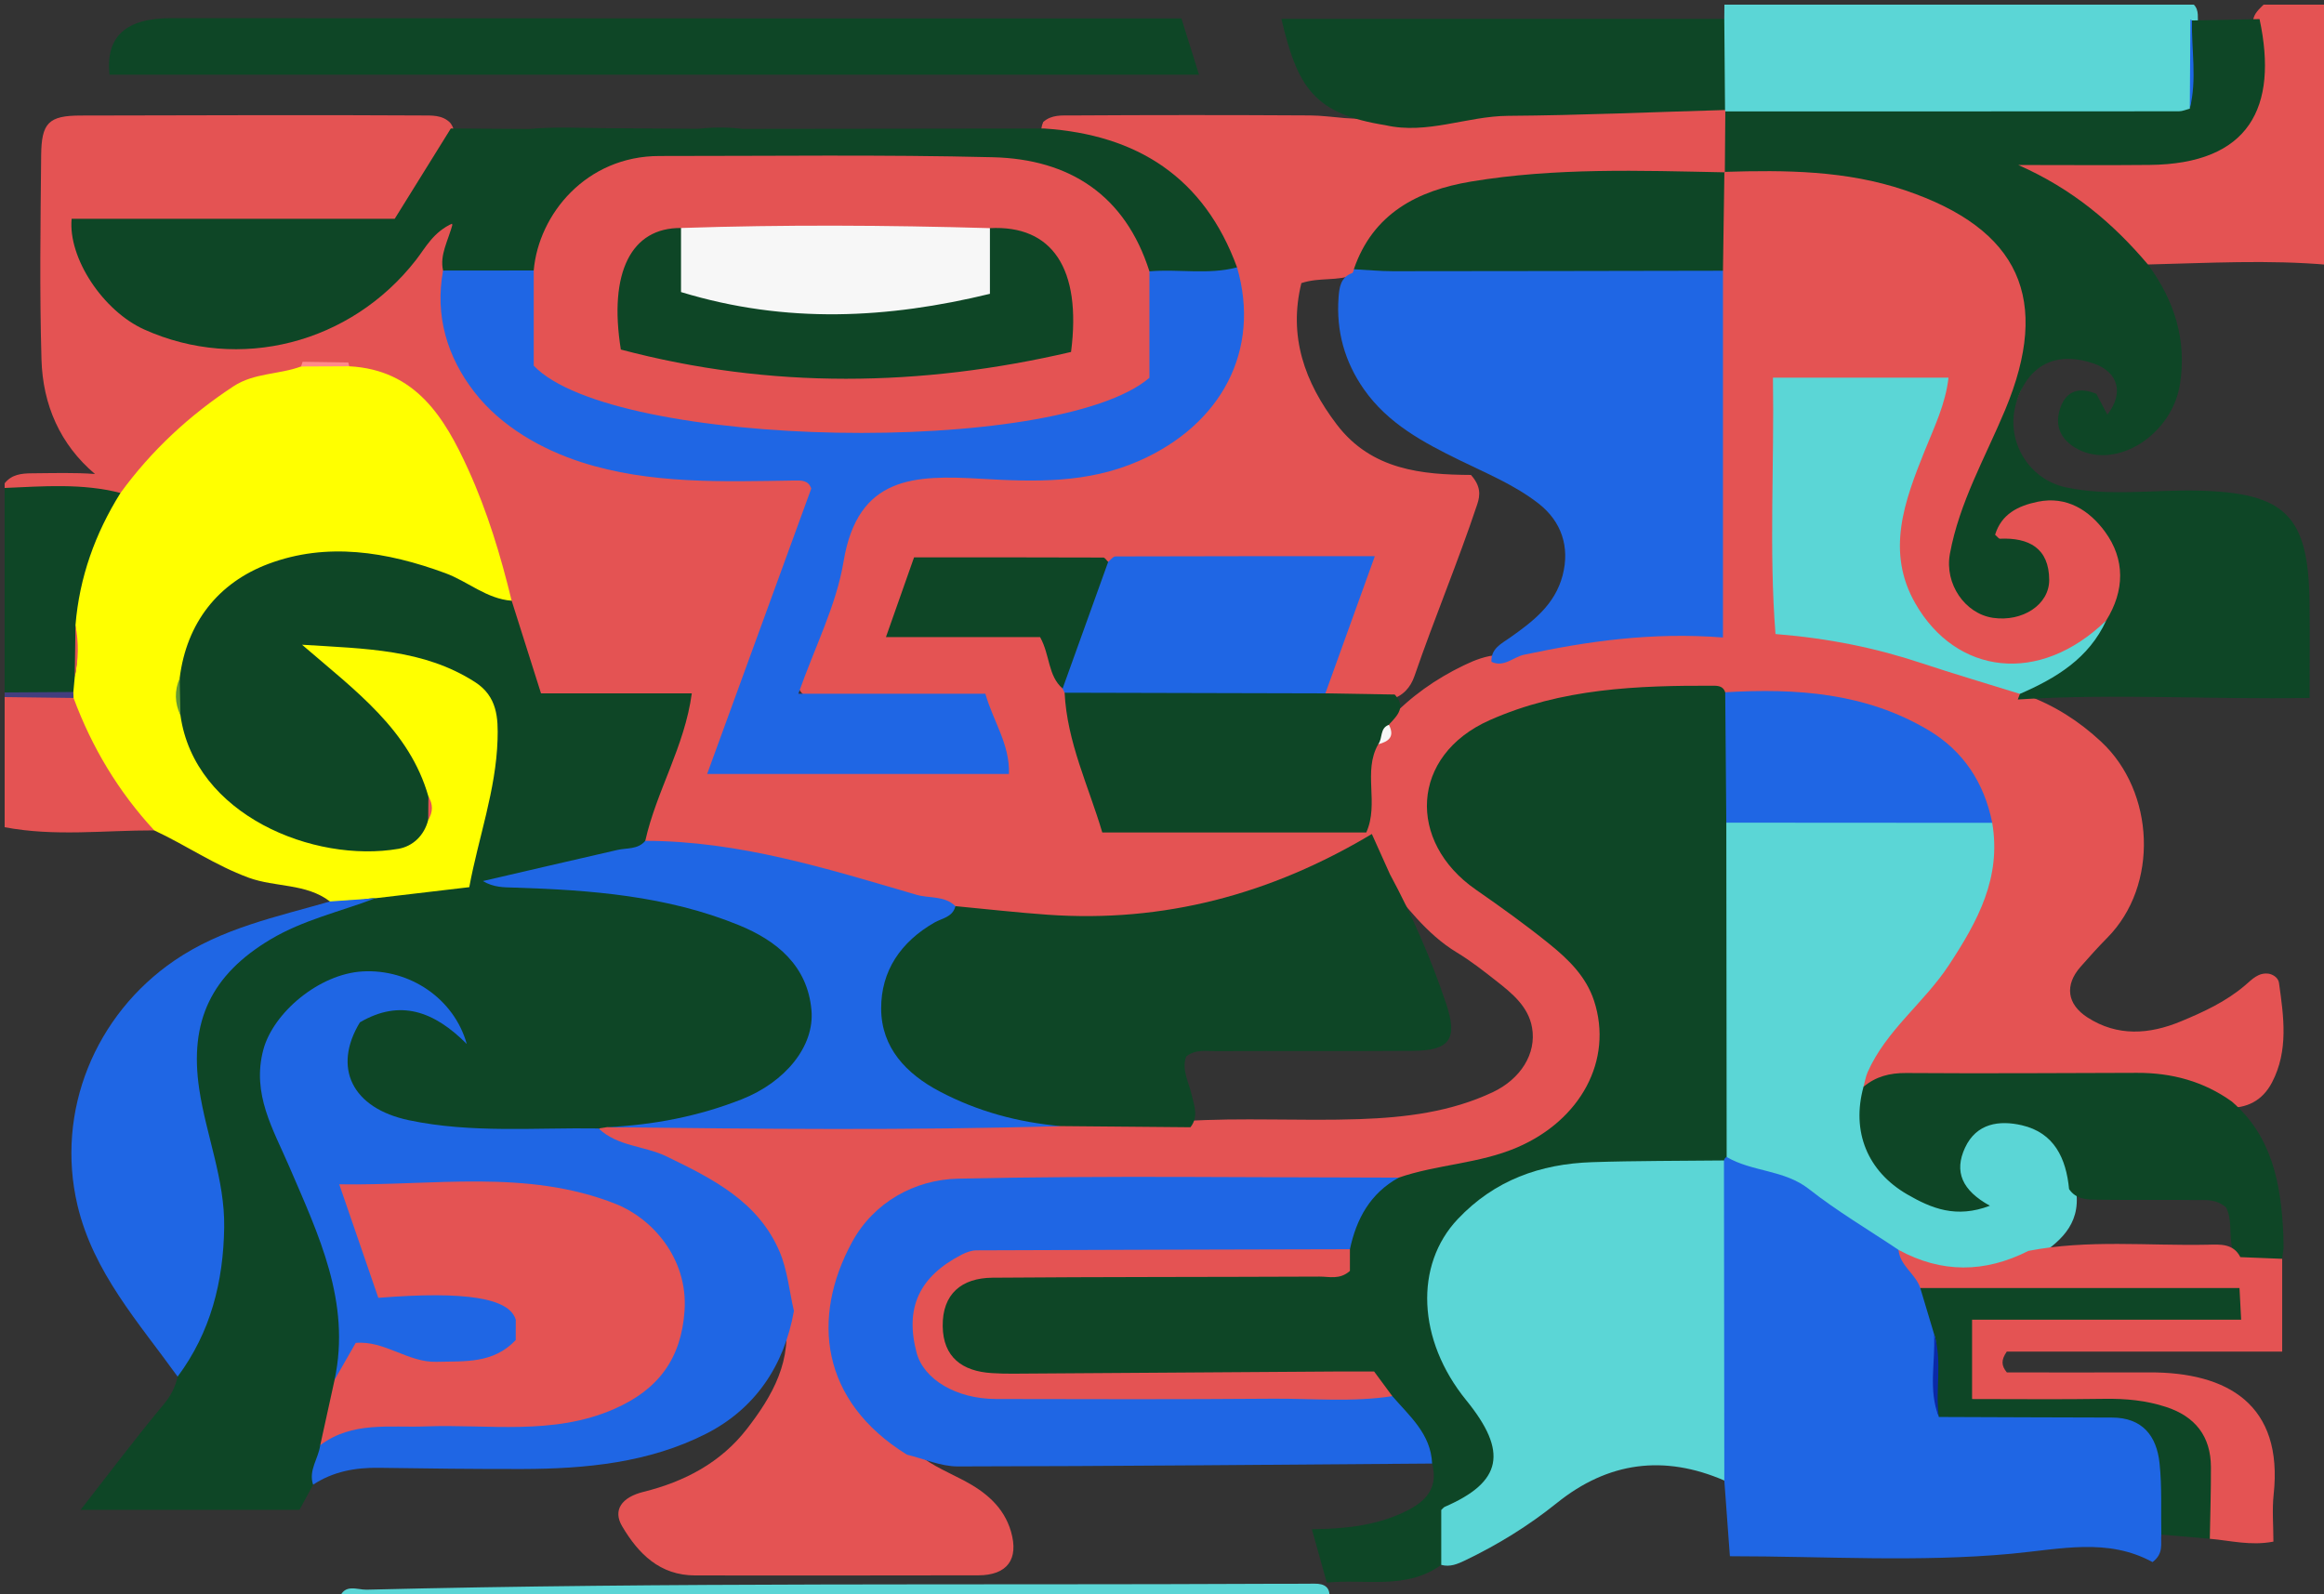 <?xml version="1.0" encoding="UTF-8" standalone="no"?>
<!-- Created with Inkscape (http://www.inkscape.org/) -->

<svg
   xmlns:dc="http://purl.org/dc/elements/1.1/"
   xmlns:cc="http://creativecommons.org/ns#"
   xmlns:rdf="http://www.w3.org/1999/02/22-rdf-syntax-ns#"
   xmlns:svg="http://www.w3.org/2000/svg"
   xmlns="http://www.w3.org/2000/svg"
   xmlns:inkscape="http://www.inkscape.org/namespaces/inkscape"
   version="1.2"
   width="500"
   height="343"
   viewBox="0 0 500 343"
   id="Layer_1"
   xml:space="preserve"><rect x="0" y="0" width="500" height="343" fill="#333333" stroke="none"/><defs
   id="defs111" />
<g
   id="g3">
	<path
   d="m 1,105 c 0,-0.333 0,-0.667 0,-1 1.506,-1.916 3.629,-2.14 5.843,-2.155 4.64,-0.032 9.281,-0.184 13.594,0.15 C 12.95,95.662 9.209,87.142 8.924,77.375 8.498,62.748 8.715,48.101 8.854,33.463 c 0.066,-7.021 1.578,-8.597 8.547,-8.602 24.45,-0.021 48.901,-0.168 73.351,-0.014 2.136,0.015 4.378,-0.153 6.096,1.557 1.479,1.883 0.738,3.771 -0.085,5.62 -0.608,1.371 -1.501,2.594 -2.307,3.853 -9.63,15.063 -5.997,13.131 -23.971,13.235 -15.154,0.087 -30.31,-0.002 -45.465,0.038 -2.269,0.006 -4.668,-0.412 -6.863,1.259 -0.388,4.181 1.813,7.299 4.237,10.217 7.677,9.239 17.573,12.973 29.553,12.545 15.797,-0.563 27.08,-8.937 37.022,-20.036 2.164,-2.415 3.88,-5.495 7.947,-5.357 3.078,3.603 -0.429,7.054 -0.075,10.498 -0.278,8.36 1.562,16.128 6.162,23.22 1.108,1.708 2.221,3.406 3.853,4.521 8.772,5.99 17.694,11.173 28.536,13.354 9.349,1.881 18.533,0.905 27.773,1.455 2.656,0.157 5.338,-0.12 7.987,0.167 4.239,0.46 5.736,2.688 4.905,6.882 -0.528,2.661 -2.07,4.883 -3.01,7.365 -5.218,13.786 -9.236,28.008 -15.108,41.56 -0.917,2.118 -1.04,4.475 -1.26,8.015 19.205,0.036 38.106,0.105 57.264,-0.066 0.49,-5.675 -2.491,-8.863 -3.861,-12.342 -2.199,-1.533 -4.423,-1.21 -6.557,-1.229 -8.159,-0.067 -16.321,0.081 -24.479,-0.07 -7.006,-0.13 -8.897,-2.949 -6.958,-9.535 3.569,-12.12 9.218,-23.453 13.241,-35.402 1.343,-3.988 4.695,-5.275 8.736,-5.296 11.99,-0.061 24.076,0.945 35.944,-0.291 13.154,-1.37 25.339,-6.103 31.902,-19.046 3.663,-7.225 3.565,-15.075 2.33,-22.914 -6.246,-17.085 -18.897,-25.976 -36.482,-28.673 -1.833,-0.281 -4.783,-0.148 -3.315,-3.694 1.8,-1.633 4.041,-1.402 6.163,-1.416 17.086,-0.104 34.172,-0.108 51.258,-0.005 4.942,0.03 9.865,1.403 14.83,0.221 21.94,-1.616 43.88,-3.394 65.91,-3.228 2.629,0.02 5.332,-0.333 7.827,0.945 0.583,0.279 1.065,0.677 1.462,1.181 1.597,4.21 2.282,8.398 -0.358,12.479 -1.756,2.48 -4.345,2.717 -7.101,2.719 -8.992,0.006 -17.998,-0.325 -26.972,0.1 -8.599,0.406 -17.235,0.725 -25.624,3.318 -6.966,2.154 -12.742,5.619 -16.543,11.985 -0.773,1.293 -1.967,2.255 -2.813,3.491 -0.34,0.44 -0.761,0.788 -1.248,1.044 -3.429,1.479 -7.266,0.51 -11.247,1.83 -2.819,11.438 0.68,21.32 7.63,30.44 7.496,9.838 18.43,10.77 28.855,10.836 2.122,2.391 2.026,4.301 1.358,6.302 -4.15,12.458 -9.244,24.571 -13.513,36.987 -0.825,2.4 -2.479,4.341 -5.18,5.024 -4.717,0.813 -9.417,1.539 -13.977,-0.648 -2.524,-3.055 -0.439,-6.12 0.396,-8.914 1.223,-4.082 2.651,-8.15 4.72,-11.967 0.974,-1.795 2.225,-3.748 1.618,-6.013 -1.371,-2.136 -3.519,-1.751 -5.433,-1.76 -13.756,-0.059 -27.514,-0.033 -41.27,-0.04 -2.369,-0.001 -4.55,0.781 -6.83,1.121 -10.946,-0.273 -21.896,-0.104 -32.846,-0.1 -7.669,0.004 -10.429,3.247 -10.08,11.754 3.244,1.607 6.779,0.736 10.19,0.857 4.475,0.158 8.961,-0.069 13.438,0.107 5.272,0.208 7.508,1.928 8.725,7.083 0.467,1.979 0.962,3.832 2.264,5.413 0.265,0.499 0.407,1.031 0.448,1.59 2.455,9.084 4.346,18.354 8.95,27.7 17.236,0.202 34.538,0.296 51.539,-0.077 3.525,-5.614 0.119,-11.771 3.497,-16.539 1.001,-1.498 2.804,-2.362 3.364,-4.225 0.283,-0.443 0.651,-0.806 1.09,-1.095 4.57,-4.89 9.945,-8.666 15.96,-11.57 2.411,-1.165 4.87,-2.131 7.6,-2.251 6.104,-1.536 12.248,-2.918 18.322,-4.402 8.683,-2.123 17.512,-0.999 25.557,-2.189 2.878,-2.604 2.368,-5.416 2.377,-8.014 0.063,-19.823 0.03,-39.647 0.029,-59.471 0,-2.833 0.005,-5.664 0.308,-8.483 -0.52,-5.093 0.006,-10.229 -0.701,-15.321 -0.287,-2.056 0.393,-3.915 1.938,-5.377 1.271,-1.319 2.541,-2.605 4.587,-2.696 18.106,-0.798 35.71,0.702 50.902,12.017 8.387,6.245 14.391,13.992 13.146,25.284 -0.59,5.354 -3.784,9.846 -5.46,14.862 -2.842,8.517 -6.566,16.693 -9.956,25 -1.071,2.628 -1.839,5.385 -2.127,8.197 -0.627,6.121 5.238,11.417 11.204,10.192 3.26,-0.669 5.531,-2.608 5.715,-6.036 0.174,-3.229 -1.751,-5.26 -4.815,-6.141 -1.747,-0.501 -3.667,-0.612 -4.736,-2.454 -0.286,-4.947 2.424,-8.24 7.912,-9.578 9.778,-2.384 20.429,5.579 21.272,15.961 0.377,4.653 -0.185,9.029 -4.326,12.1 -2.474,1.693 -4.654,3.752 -7.049,5.546 -11.691,8.765 -27.095,5.777 -34.967,-6.727 -5.724,-9.092 -6.271,-18.576 -2.872,-28.611 2.021,-5.963 5.106,-11.523 6.525,-17.702 0.188,-0.816 0.382,-1.621 -0.556,-3.397 -9.754,-0.612 -20.043,-0.468 -31.381,-10e-4 -0.346,17.218 -0.239,33.683 -0.078,50.54 8.771,1.007 16.41,3.096 24.109,4.898 8.691,2.034 17.373,4.236 25.286,8.605 0.943,0.801 1.858,1.658 3.127,1.978 6.123,2.229 11.415,5.568 16.253,10.069 11.587,10.779 12.479,30.957 1.322,42.216 -1.992,2.011 -3.869,4.113 -5.73,6.226 -3.467,3.931 -2.957,8.056 1.492,10.918 6.457,4.156 13.313,3.642 20.059,0.848 4.896,-2.028 9.727,-4.26 13.844,-7.773 1.456,-1.242 2.896,-2.877 5.208,-2.473 1.071,0.26 1.944,0.995 2.079,1.959 1.013,7.243 2.093,14.55 -1.516,21.438 -2.045,3.901 -5.442,5.672 -9.884,5.389 -8.013,-4.098 -16.487,-5.52 -25.47,-5.234 -10.609,0.338 -21.236,0.063 -31.855,0.085 -6.607,0.015 -13.255,-0.434 -19.719,1.452 -3.129,-1.472 -1.965,-3.82 -1.004,-5.9 2.041,-4.424 5.348,-8.015 8.45,-11.664 6.159,-7.25 11.376,-15.07 15.831,-23.465 2.85,-5.371 1.092,-11.148 1.977,-16.672 -4.563,-13.826 -14.84,-20.62 -28.381,-24.207 -6.62,-1.753 -13.125,-1.354 -19.711,-1.591 -2.648,-0.096 -5.32,0.14 -7.92,-0.604 -17.447,-1.172 -34.694,-0.501 -50.754,7.358 -13.361,6.539 -14.408,21.64 -2.803,30.838 7.149,5.668 15.326,10.006 21.42,17.065 10.852,12.572 9.214,28.706 -4.285,38.592 -6.289,4.606 -13.482,7.464 -21.141,8.419 -4.439,0.555 -8.72,2.271 -13.283,1.897 -30.742,1.038 -61.539,-0.808 -92.198,0.887 -16.81,0.931 -25.36,10.249 -26.97,26.435 -1.025,10.308 2.022,18.564 10.167,24.996 1.681,1.326 3.253,2.84 4.688,4.463 3.182,3.33 7.404,4.977 11.358,7.061 4.687,2.471 8.649,5.686 10.197,11.02 1.729,5.968 -0.808,9.398 -7.033,9.418 -20.301,0.059 -40.602,0.018 -60.902,0.022 -7.624,0.002 -12.239,-4.675 -15.727,-10.58 -2.034,-3.444 -0.167,-6.227 4.607,-7.41 8.824,-2.188 16.58,-6.271 22.182,-13.474 5.572,-7.165 10.027,-14.951 8.136,-24.678 -1.245,-11.702 -6.246,-20.815 -16.759,-27.06 -6.524,-3.875 -13.588,-6.024 -20.465,-8.832 -2.216,-0.905 -4.543,-2.048 -1.949,-4.985 0.55,-0.25 1.112,-0.386 1.718,-0.416 24.623,-0.732 49.233,-0.938 73.848,-0.806 8.11,0.044 16.241,1.775 24.326,-0.264 8.332,0.851 16.735,-0.356 25.05,0.753 12.635,-0.819 25.305,0.005 37.953,-0.438 9.832,-0.344 19.577,-1.516 28.655,-5.789 5.967,-2.811 9.45,-8.262 8.469,-13.883 -0.798,-4.568 -4.303,-7.397 -7.676,-10.046 -2.74,-2.149 -5.515,-4.332 -8.496,-6.132 -6.691,-4.04 -11.089,-10.289 -16.021,-16.043 -1.289,-1.287 -1.763,-3.234 -3.518,-4.852 -28.303,15.223 -58.162,18.664 -89.299,12.501 -7.827,-2.177 -15.572,-4.828 -23.46,-6.533 -12.247,-2.646 -24.16,-7.349 -36.995,-6.937 -1.824,0.059 -3.692,0.006 -5.223,-1.267 -1.878,-1.969 -1.573,-4.174 -0.773,-6.503 1.996,-5.811 4.208,-11.545 6.148,-17.374 0.571,-1.716 1.49,-3.379 0.867,-5.333 -1.425,-1.941 -3.574,-1.429 -5.494,-1.46 -5.992,-0.097 -11.987,0.057 -17.979,-0.077 -5.643,-0.126 -7.827,-1.616 -9.406,-7.063 -1.341,-4.627 -2.953,-9.168 -4.229,-13.806 -3.081,-11.858 -6.341,-23.638 -12.362,-34.473 -4.541,-8.171 -11.034,-13.492 -20.334,-15.158 -0.45,-0.158 -0.868,-0.387 -1.263,-0.644 -2.646,-1.94 -5.325,-2.055 -8.039,-0.124 -0.364,0.312 -0.763,0.559 -1.183,0.784 -3.025,1.394 -6.224,2.013 -9.477,2.705 -5.304,1.128 -9.151,5.163 -13.072,8.59 -4.462,3.898 -9.153,7.657 -12.623,12.605 -0.954,1.36 -2.271,2.421 -4.057,2.654 C 18.697,109.75 11.796,106.129 4.844,106.968 3.26,107.165 2.072,106.081 1,105 z"
   inkscape:connector-curvature="0"
   id="path5"
   style="fill:#e45353" />
	<path
   d="M 370.975,4.048 C 370.982,3.032 370.991,2.016 371,1 c 33.666,0 67.334,0 101,0 1.23,1.273 0.719,2.907 0.934,4.398 -0.558,4.615 -0.41,9.251 -0.457,13.881 -0.02,1.957 0.259,4.027 -1.416,5.593 -2.014,1.591 -4.428,1.302 -6.718,1.308 -28.616,0.083 -57.23,0.08 -85.847,0.003 -2.605,-0.007 -5.432,0.38 -7.303,-2.208 l -0.06,-0.312 c -1.149,-0.749 -2.098,-1.783 -2.043,-3.151 0.226,-5.53 -2.126,-11.37 1.885,-16.464 z"
   inkscape:connector-curvature="0"
   id="path7"
   style="fill:#5bd6d6" />
	<path
   d="m 501,57 c -12.958,-1.149 -25.921,-0.393 -38.883,-0.088 -2.496,1.133 -3.699,-0.929 -4.947,-2.257 -5.855,-6.231 -12.514,-11.342 -20.146,-15.211 -1.899,-0.964 -1.832,-1.1 -3.191,-4.216 2.704,-3.211 6.28,-2.046 9.645,-1.808 8.604,0.612 17.221,1.176 25.768,-0.477 10.334,-1.998 15.511,-8.3 15.65,-18.68 0.045,-3.317 -0.225,-6.63 -0.139,-9.953 0.225,-1.456 1.29,-2.345 2.243,-3.31 4.666,0 9.334,0 14,0 0,18.667 0,37.333 0,56 z"
   inkscape:connector-curvature="0"
   id="path9"
   style="fill:#e45353" />
	<path
   d="m 1,105 c 8.338,-0.353 16.691,-1.051 24.922,1.077 1.276,2.035 0.111,3.74 -0.694,5.532 -3.377,7.519 -6.092,15.238 -6.93,23.516 -0.969,3.626 -0.863,7.284 -0.4,10.965 -0.082,1.248 -0.498,2.354 -1.347,3.281 C 11.331,150.946 6.127,151.551 1,149 1,134.333 1,119.667 1,105 z"
   inkscape:connector-curvature="0"
   id="path11"
   style="fill:#0e4626" />
	<path
   d="M 33.188,178.686 C 22.455,178.659 11.691,180.044 1,178 c 0,-9.333 0,-18.667 0,-28 4.492,-0.992 9.044,-0.353 13.556,-0.503 3.197,-0.244 4.335,2.174 5.296,4.445 3.063,7.234 6.432,14.228 12.188,19.817 1.291,1.254 2.327,2.927 1.148,4.927 z"
   inkscape:connector-curvature="0"
   id="path13"
   style="fill:#e45353" />
	<path
   d="m 73,344 c 1.031,-3.346 3.875,-1.88 5.849,-1.928 65.298,-1.614 130.612,-0.945 195.92,-1.275 2.662,-0.014 5.326,0.021 7.988,-0.021 2.227,-0.036 3.527,0.776 3.242,3.226 C 215,344 144,344 73,344 z"
   inkscape:connector-curvature="0"
   id="path15"
   style="fill:#5bd6d6" />
	<path
   d="M 15.826,150.188 C 10.884,150.125 5.942,150.063 1,150 c 0,-0.333 0,-0.667 0,-1 4.927,-0.032 9.854,-0.064 14.781,-0.097 0.464,0.412 0.479,0.841 0.045,1.285 z"
   inkscape:connector-curvature="0"
   id="path17"
   style="fill:#433e7e" />
	<path
   d="m 289,1 c -0.334,0 -0.666,0 -1,0 0.334,0 0.666,0 1,0 z"
   inkscape:connector-curvature="0"
   id="path19"
   style="fill:#e45353" />
	<path
   d="m 67.37,319.482 c -0.945,1.738 -1.891,3.479 -2.942,5.412 -15.432,0 -31.063,0 -47.088,0 6.034,-7.73 11.785,-15.39 17.906,-22.738 1.555,-1.866 2.462,-3.709 2.973,-5.928 -0.621,-2.431 0.161,-4.66 1.234,-6.728 7.287,-14.031 8.054,-28.478 3.458,-43.514 -2.58,-8.441 -4.391,-17.073 -1.996,-25.998 2.804,-10.451 9.588,-17.164 19.372,-21.212 6.564,-2.717 13.577,-4.196 19.981,-7.313 4.59,-0.589 9.176,-1.355 13.82,-1.619 2.728,-0.154 5.185,-1.127 5.645,-3.976 1.453,-8.988 5.065,-17.532 5.207,-26.801 0.108,-7.148 -2.728,-11.402 -10.905,-13.975 -6.804,-2.141 -13.804,-3.457 -21.47,-3.681 0.791,1.869 2.352,2.667 3.601,3.762 6.682,5.852 12.45,12.444 16.285,20.548 0.854,1.804 1.49,3.709 1.377,5.781 -0.244,1.866 -0.431,3.725 -0.272,5.605 -1.138,5.139 -4.768,7.369 -9.602,7.88 -14.647,1.548 -27.429,-2.56 -38.187,-12.771 -5.288,-5.021 -8.235,-11.096 -8.841,-18.342 0.43,-2.488 0.487,-4.977 -0.099,-7.457 0.955,-15.939 13.636,-28.316 30.45,-29.409 12.987,-0.845 25.479,0.923 36.966,7.712 2.198,1.299 3.825,3.123 5.839,4.543 2.08,6.564 4.159,13.13 6.314,19.938 10.895,0 21.499,0 32.441,0 -1.533,11.441 -7.617,21.016 -10.008,31.727 -0.291,2.466 -2.224,3.407 -4.166,3.679 -7.268,1.018 -14.164,3.641 -19.066,4.386 12.85,-0.17 27.575,2.151 41.922,7.178 5.166,1.81 9.58,4.576 13.283,8.538 7.655,8.191 7.125,20.74 -1.409,28.016 -6.956,5.932 -15.373,8.526 -24.325,9.189 -4.793,0.354 -9.608,0.863 -14.439,0.625 -0.613,0.095 -1.226,0.189 -1.839,0.285 -0.876,1.354 -2.134,2.17 -3.731,2.146 -12.111,-0.179 -24.278,1.261 -36.315,-1.11 -2.952,-0.582 -5.714,-1.783 -8.324,-3.278 -7.206,-4.128 -9.904,-11.683 -6.708,-18.687 2.697,-5.91 10.182,-8.388 17.7,-5.89 1.275,0.425 2.411,1.108 3.607,1.685 -0.599,-0.394 -1.25,-0.697 -1.849,-1.101 -12.747,-8.551 -20.072,-6.666 -30.417,3.576 -5.375,5.322 -5.3,12.595 -2.815,19.647 2.377,6.746 5.548,13.164 8.448,19.677 5.111,11.477 8.579,23.036 5.43,35.698 -0.158,0.637 0.169,1.313 0.158,1.984 -0.469,4.734 -1.659,9.303 -3.178,13.79 -0.083,3.268 -1.649,5.937 -3.426,8.521 z"
   inkscape:connector-curvature="0"
   id="path21"
   style="fill:#0e4626" />
	<path
   d="m 310.08,336.734 c -7.533,5.425 -16.139,2.99 -24.629,3.804 -1.109,-3.97 -2.111,-7.558 -3.206,-11.474 6.901,-0.071 13.226,-0.754 19.041,-3.323 4.438,-1.962 8.468,-4.747 6.823,-10.813 -4.274,-4.866 -6.881,-10.977 -11.59,-15.547 -2.799,-2.42 -6.196,-2.161 -9.513,-2.165 -22.619,-0.027 -45.239,-0.007 -67.859,-0.016 -2.329,-10e-4 -4.659,0.033 -6.983,-0.122 -6.052,-0.406 -10.575,-4.506 -11.165,-10.085 -0.71,-6.716 2.345,-11.405 8.533,-13.387 2.936,-0.939 5.921,-0.774 8.896,-0.783 20.791,-0.065 41.581,0.004 62.371,-0.057 2.943,-0.01 6.105,0.422 8.152,-2.537 0.289,-3.091 0.719,-6.119 2.074,-9.011 2.022,-4.315 5.025,-7.208 9.905,-7.816 8.317,-2.872 17.283,-2.968 25.515,-6.516 13.61,-5.864 20.659,-18.751 16.522,-31.505 -1.699,-5.24 -5.516,-8.938 -9.595,-12.236 -5.115,-4.138 -10.479,-7.982 -15.886,-11.739 -14.771,-10.263 -14.092,-28.838 3,-36.436 15.467,-6.874 31.829,-7.484 48.324,-7.415 1.027,0.005 2,0.222 2.359,1.404 1.778,1.609 1.989,3.742 1.993,5.949 0.015,7.323 0.271,14.65 -0.229,21.967 0.729,23.744 -0.135,47.503 0.539,71.248 -0.264,0.893 -0.72,1.676 -1.414,2.293 -2.409,1.891 -5.286,1.616 -8.1,1.71 -9.787,0.325 -19.628,-0.86 -29.357,1.006 -8.115,1.558 -15.079,5.356 -20.295,11.732 -5.175,6.327 -6.441,13.435 -3.826,21.519 2.194,6.786 6.235,12.438 9.549,18.547 5.013,9.243 3.891,13.676 -4.971,19.556 -0.694,0.461 -1.397,0.901 -1.897,1.589 -2.25,3.198 0.523,7.851 -3.081,10.659 z"
   inkscape:connector-curvature="0"
   id="path23"
   style="fill:#0e4626" />
	<path
   d="m 471.59,4.401 c 4.848,-0.099 9.695,-0.198 14.543,-0.298 4.084,19.059 -2.258,31.168 -23.652,31.387 -9.062,0.092 -18.125,0.015 -28.258,0.015 11.635,5.126 20.369,12.509 27.896,21.408 5.65,7.685 8.404,16.178 6.895,25.748 -1.726,10.924 -13.568,18.42 -21.977,13.993 -3.796,-1.999 -5.165,-5.201 -3.661,-9.163 1.262,-3.326 3.899,-4.299 7.642,-2.74 0.706,1.329 1.523,2.868 2.372,4.465 3.563,-4.544 2.442,-9.121 -2.916,-10.983 -7.313,-2.543 -13.829,-0.479 -16.63,8.26 -2.555,7.977 2.371,16.632 10.653,18.385 9.399,1.988 18.927,0.468 28.393,0.694 18.781,0.45 23.8,5.352 23.994,24.041 0.072,6.82 0.013,13.643 0.013,20.568 -21.229,0.383 -42.019,-0.987 -62.782,0.336 0.155,-0.405 0.31,-0.806 0.464,-1.206 0.324,-2.563 2.463,-3.437 4.33,-4.41 5.5,-2.868 10.146,-6.764 14.233,-11.377 3.998,-6.428 4.091,-13.175 -0.258,-19.104 -3.319,-4.528 -8.164,-7.769 -14.512,-6.444 -4.218,0.879 -7.763,2.642 -9.136,7.093 0.56,0.483 0.798,0.867 1.019,0.855 6.25,-0.28 10.59,2.025 10.623,8.847 0.026,5.386 -5.799,9.091 -12.072,8.181 -6.053,-0.878 -10.47,-7.307 -9.297,-13.742 2.017,-11.067 7.627,-20.795 11.89,-31.002 9.938,-23.804 3.158,-38.917 -21.563,-47.27 -12.652,-4.273 -25.715,-4.352 -38.834,-3.952 l 0.092,0.095 c 0.035,-4.372 0.069,-8.743 0.104,-13.111 32.525,0.005 65.054,0.01 97.58,-0.018 0.785,-0.001 1.567,-0.373 2.353,-0.571 0.879,-6.309 0.035,-12.659 0.459,-18.98 z"
   inkscape:connector-curvature="0"
   id="path25"
   style="fill:#0e4626" />
	<path
   d="M 92.172,171.393 C 88.093,157.105 76.654,148.78 64.983,138.736 c 13.789,0.874 26.157,0.938 37.217,8.034 4.802,3.081 4.993,7.742 4.848,12.389 -0.338,10.88 -4.119,21.106 -6.086,31.744 -7.015,0.827 -13.599,1.603 -20.183,2.378 -3.284,-0.081 -6.397,2.22 -9.785,0.699 -5.153,-3.935 -11.733,-3.011 -17.472,-5.11 -7.207,-2.638 -13.464,-6.984 -20.334,-10.185 -7.703,-8.333 -13.427,-17.872 -17.362,-28.5 -0.016,-0.426 -0.03,-0.854 -0.045,-1.281 0.1,-1.082 0.2,-2.164 0.301,-3.245 0.789,-3.698 0.481,-7.411 0.158,-11.125 0.841,-10.298 4.229,-19.729 9.682,-28.457 6.683,-9.173 14.871,-16.755 24.341,-22.97 4.394,-2.883 9.766,-2.494 14.502,-4.242 3.452,-1.317 6.911,-1.27 10.375,-0.048 14.277,0.755 20.499,10.998 25.592,22.185 4.121,9.051 7.004,18.587 9.348,28.266 -5.398,-0.404 -9.415,-4.153 -14.282,-5.943 -12.584,-4.629 -25.493,-6.708 -38.061,-1.983 -10.73,4.033 -17.591,12.604 -19.079,24.58 -0.156,2.674 -0.463,5.35 0.17,8.007 3.023,21.469 28.737,31.855 46.896,28.721 3.043,-0.524 5.552,-2.823 6.403,-6.223 0.62,-1.674 0.54,-3.353 0.045,-5.034 z"
   inkscape:connector-curvature="0"
   id="path27"
   style="fill:#ffff00" />
	<path
   d="m 370.689,58.256 c 0,26.113 0,52.228 0,78.917 -15.442,-1.191 -29.146,0.819 -42.8,3.714 -2.321,0.492 -4.327,2.802 -7.014,1.518 -0.122,-2.861 2.125,-3.877 4.012,-5.209 4.921,-3.476 9.648,-7.061 11.304,-13.379 1.596,-6.096 -0.228,-11.614 -5.176,-15.466 -5.178,-4.03 -11.179,-6.477 -16.988,-9.325 -7.785,-3.816 -15.42,-7.873 -20.586,-15.261 -4.163,-5.956 -5.982,-12.538 -5.453,-19.775 0.162,-2.215 0.453,-4.364 2.975,-5.243 0.182,-0.239 0.286,-0.509 0.313,-0.809 2.169,-1.839 4.752,-2.148 7.475,-2.151 21.597,-0.017 43.193,-0.052 64.79,0.04 2.602,0.008 5.439,-0.357 7.148,2.429 z"
   inkscape:connector-curvature="0"
   id="path29"
   style="fill:#1f66e4" />
	<path
   d="m 266.146,57.536 c 5.18,17.827 -3.367,33.829 -21.054,41.624 -11.134,4.907 -22.591,4.521 -33.985,3.864 -14.348,-0.827 -26.563,-0.667 -29.622,17.829 -1.549,9.371 -6.128,18.24 -9.719,28.421 14.16,0 27.183,0 40.228,0 1.766,6.123 5.283,10.894 5.079,17.274 -21.343,0 -42.536,0 -64.936,0 7.547,-20.691 14.966,-41.031 22.401,-61.416 -0.603,-1.789 -2.077,-1.764 -3.644,-1.738 -15.428,0.25 -31.135,0.806 -45.829,-3.942 C 116.55,96.7 107.838,91.812 102.06,84.358 96.264,76.88 93.506,67.978 95.327,58.22 c 0.753,-1.161 1.764,-2.105 3.161,-2.141 5.396,-0.13 10.854,-1.192 16.127,0.846 2.01,1.385 2.304,3.521 2.427,5.718 0.139,2.493 0.119,4.99 0.13,7.486 0.042,9.632 1.1,11.753 10.433,14.106 7.496,1.891 15.076,3.601 22.744,4.979 16.744,3.013 33.546,1.963 50.184,1.18 12.202,-0.573 24.816,-0.968 36.667,-5.494 6.273,-2.396 7.55,-3.549 7.603,-10.431 0.024,-3.159 0.067,-6.316 -0.202,-9.478 -0.245,-2.866 0.015,-5.663 2.237,-7.881 6.49,-2.152 12.926,-1.99 19.308,0.426 z"
   inkscape:connector-curvature="0"
   id="path31"
   style="fill:#1f66e4" />
	<path
   d="m 205.548,194.984 c 6.616,0.623 13.222,1.381 19.849,1.848 24.92,1.754 47.971,-4.338 69.75,-17.372 1.41,3.136 2.658,5.909 3.904,8.683 4.815,8.918 8.844,18.189 12.066,27.783 2.591,7.715 0.803,10.143 -7.221,10.201 -14.123,0.105 -28.248,10e-4 -42.371,0.061 -2.107,0.01 -4.353,-0.438 -6.328,1.166 -1.018,2.851 0.54,5.425 1.154,8.104 0.549,2.404 1.588,4.794 -0.229,7.108 -9.292,-0.081 -18.583,-0.164 -27.874,-0.247 -10.949,0.075 -21.395,-1.628 -30.693,-8.023 -7.662,-5.27 -10.873,-12.526 -9.265,-21.483 1.595,-8.886 7.085,-14.709 15.931,-17.146 0.472,-0.131 0.889,-0.444 1.327,-0.683 z"
   inkscape:connector-curvature="0"
   id="path33"
   style="fill:#0e4626" />
	<path
   d="m 71.991,296.898 c 3.545,-16.764 -3.47,-31.215 -9.782,-45.92 -3.398,-7.916 -8.09,-15.547 -5.563,-25.067 2.124,-8.003 12.026,-16.36 21.385,-16.879 10.097,-0.56 19.649,5.812 22.394,15.616 -6.995,-7.033 -14.341,-9.73 -22.99,-4.658 -5.921,9.742 -1.722,18.481 10.539,21.063 13.471,2.839 27.192,1.56 40.816,1.771 4.073,3.896 9.836,3.703 14.624,6.023 9.947,4.822 19.727,9.699 24.325,20.523 1.684,3.965 2.084,8.476 3.069,12.737 -2.097,11.801 -8.384,21.067 -18.868,26.401 -12.26,6.239 -25.879,7.563 -39.528,7.597 -10.295,0.023 -20.592,-0.105 -30.887,-0.256 -5.078,-0.074 -9.861,0.791 -14.159,3.633 -1.05,-3.119 1.167,-5.647 1.531,-8.51 3.466,-5.056 8.35,-6.378 14.279,-6.213 10.645,0.295 21.302,0.076 31.955,0.081 8.478,0.004 16.434,-3.184 22.695,-7.85 8.047,-5.996 10.979,-20.876 0.755,-30.927 -5.911,-5.811 -13.019,-8.16 -20.537,-8.647 -12.604,-0.817 -25.285,-0.324 -37.934,-0.181 -0.831,0.009 -1.659,0.151 -2.887,1.167 0.016,6.462 3.179,12.142 6.146,17.655 3.673,1.338 7.029,0.646 10.32,0.763 3.325,0.118 6.667,-0.148 9.98,0.184 5.022,0.504 9.051,4.629 9.031,9.058 -0.021,4.429 -4.096,8.763 -9.115,8.892 -6.911,0.176 -13.999,1.393 -20.545,-2.251 -1.286,-0.716 -2.806,-1.068 -4.464,-0.605 -2.404,1.191 -2.474,5.805 -6.585,4.8 z"
   inkscape:connector-curvature="0"
   id="path35"
   style="fill:#1f66e4" />
	<path
   d="m 371.484,248.966 c -0.024,-23.979 -0.049,-47.962 -0.074,-71.942 1.359,-2.19 3.599,-2.151 5.746,-2.17 15.246,-0.129 30.492,-0.131 45.736,0 2.153,0.02 4.385,0.006 5.729,2.205 1.984,11.781 -3.044,21.063 -9.329,30.623 -5.345,8.131 -13.478,13.996 -17.469,23.015 -0.439,0.991 -0.604,2.105 -0.896,3.164 1.205,2.108 1.084,4.438 1.227,6.756 0.566,9.282 10.05,17.837 19.353,17.546 0.319,-0.463 0.176,-0.93 0.008,-1.395 -2.509,-6.912 -1.396,-11.796 3.412,-14.971 4.766,-3.146 12.682,-2.301 17.076,1.984 3.506,3.418 5.218,7.604 4.691,12.592 0.966,7.349 -3.777,11.104 -9.082,14.518 -9.605,5.945 -19.228,5.954 -28.854,0.063 -7.83,-3.663 -14.36,-9.399 -21.776,-13.743 -3.479,-2.037 -7.009,-3.717 -11.056,-4.171 -2.438,-0.272 -4.708,-0.813 -4.442,-4.074 z"
   inkscape:connector-curvature="0"
   id="path37"
   style="fill:#5bd6d6" />
	<path
   d="m 300.934,253.404 c -6.111,3.354 -9.104,8.836 -10.504,15.404 -1.84,3.065 -4.94,2.326 -7.645,2.34 -22.115,0.106 -44.23,0.031 -66.345,0.064 -3.149,0.005 -6.217,0.055 -9.218,1.559 -6.453,3.233 -8.598,6.759 -7.92,14.44 0.509,5.763 4.136,8.502 9.432,10.12 3.256,0.995 6.427,1.466 9.762,1.466 23.778,0 47.556,0.017 71.334,-0.024 3.363,-0.006 6.629,0.218 9.72,1.649 3.729,4.32 8.302,8.144 8.563,14.507 -34.021,0.246 -68.035,0.576 -102.05,0.621 -3.647,0.006 -7.297,-1.65 -10.945,-2.537 -18.617,-11.541 -20.641,-29.466 -11.811,-45.718 4.687,-8.626 13.526,-13.464 22.812,-13.669 31.59,-0.695 63.207,-0.238 94.815,-0.222 z"
   inkscape:connector-curvature="0"
   id="path39"
   style="fill:#1f66e4" />
	<path
   d="m 266.146,57.536 c -6.224,1.636 -12.582,0.307 -18.854,0.852 -2.359,0.258 -3.23,-1.491 -3.932,-3.16 -5.521,-13.124 -16.266,-18.64 -29.583,-18.913 -24.487,-0.504 -48.99,-0.273 -73.485,-0.084 -9.776,0.076 -18.559,7.029 -21.977,16.869 -0.712,2.05 -1.074,4.253 -3.488,5.102 -6.5,0.006 -12.999,0.012 -19.498,0.019 -0.77,-3.379 1.071,-6.35 2.104,-10.183 -4.237,1.884 -5.861,5.248 -7.968,7.947 C 75.451,73.947 51.516,80.129 31.021,70.895 22.2,66.921 14.626,55.562 15.412,47.084 c 23.049,0 46.136,0 69.508,0 4.068,-6.549 8.072,-12.993 12.074,-19.438 5.604,0.034 11.208,0.069 16.813,0.104 5.53,-0.5 11.069,-0.204 16.605,-0.169 6.558,0.043 13.116,0.086 19.674,0.13 3.223,-0.33 6.446,-0.371 9.667,0.022 16.591,-0.021 33.183,-0.041 49.774,-0.062 h -0.03 c 5.044,-0.006 10.089,-0.012 15.14,-0.019 20.053,1.336 34.435,10.536 41.509,29.884 z"
   inkscape:connector-curvature="0"
   id="path41"
   style="fill:#0e4626" />
	<path
   d="m 205.548,194.984 c -0.542,2.367 -2.89,2.604 -4.494,3.523 -7.239,4.152 -11.523,10.401 -11.476,18.568 0.049,8.389 5.406,13.994 12.555,17.768 8.172,4.313 16.945,6.687 26.133,7.473 -32.561,0.965 -65.108,0.612 -97.646,0.226 9.981,-0.468 19.667,-2.323 28.973,-5.997 9.292,-3.668 15.678,-11.361 14.99,-19.172 -0.843,-9.573 -7.467,-14.969 -15.639,-18.307 -15.497,-6.329 -31.944,-7.56 -48.461,-8.074 -2.118,-0.066 -4.241,-0.01 -6.6,-1.403 9.65,-2.235 19.296,-4.485 28.952,-6.696 2.063,-0.474 4.403,-0.057 5.995,-1.959 20.21,0.022 39.226,6.01 58.332,11.603 2.792,0.817 6.019,0.133 8.386,2.447 z"
   inkscape:connector-curvature="0"
   id="path43"
   style="fill:#1f66e4" />
	<path
   d="m 453.141,133.524 c -3.731,8.155 -10.781,12.409 -18.569,15.787 -7.068,-2.201 -14.177,-4.296 -21.205,-6.629 -9.802,-3.252 -19.818,-5.313 -31.375,-6.251 -1.418,-18.004 -0.254,-36.301 -0.55,-55.163 12.843,0 25.017,0 37.771,0 -0.634,5.676 -3.094,10.702 -5.146,15.805 -4.32,10.752 -8.391,21.636 -1.973,32.806 8.748,15.222 26.556,17.7 41.047,3.645 z"
   inkscape:connector-curvature="0"
   id="path45"
   style="fill:#5bd6d6" />
	<path
   d="m 445.154,255.871 c -0.635,-6.627 -3.191,-12.125 -10.167,-13.737 -4.823,-1.114 -9.751,-0.469 -12.216,4.831 -2.392,5.141 -0.659,9.186 5.348,12.486 -7.275,2.781 -12.587,0.566 -17.773,-2.434 -8.592,-4.972 -12.063,-13.554 -9.419,-23.158 2.653,-2.215 5.636,-2.989 9.147,-2.965 16.57,0.117 33.144,0.011 49.715,-0.037 7.439,-0.021 14.303,1.809 20.4,6.188 8.698,7.542 10.551,17.744 11.059,28.468 l -10e-4,-0.02 c 0.017,1.018 0.033,2.035 0.05,3.054 l 0.004,-0.006 c -0.1,0.777 -0.197,1.556 -0.297,2.333 -3.24,3.363 -6.5,2.825 -9.77,0.065 -2.25,-3.478 -0.567,-7.902 -2.318,-11.132 -2.201,-1.886 -4.441,-1.554 -6.564,-1.579 -6.981,-0.086 -13.967,0.026 -20.949,-0.068 -2.346,-0.032 -4.717,-0.019 -6.249,-2.289 z"
   inkscape:connector-curvature="0"
   id="path47"
   style="fill:#0e4626" />
	<path
   d="m 370.975,4.048 c 0.054,6.544 0.107,13.088 0.161,19.624 -15.552,0.443 -31.101,1.143 -46.653,1.252 -8.893,0.063 -17.438,4.08 -26.442,2.01 C 282.843,24.5 279.194,19.03 275.685,4.048 c 31.777,0 63.533,0 95.29,0 z"
   inkscape:connector-curvature="0"
   id="path49"
   style="fill:#0e4626" />
	<path
   d="m 285.148,149.198 c 4.971,0.084 9.942,0.167 14.914,0.251 2.467,2.623 0.639,4.484 -1.129,6.354 l -0.115,0.163 c -0.781,1.382 -0.816,3.173 -2.291,4.174 -3.375,5.88 0.236,12.739 -2.58,18.995 -18.764,0 -37.486,0 -56.794,0 -2.935,-9.93 -7.578,-19.406 -8.105,-30.076 1.449,-1.968 3.569,-2.201 5.765,-2.218 14.874,-0.117 29.748,-0.123 44.621,-0.003 2.246,0.02 4.263,0.474 5.714,2.36 z"
   inkscape:connector-curvature="0"
   id="path51"
   style="fill:#0e4626" />
	<path
   d="m 285.148,149.198 c -18.7,-0.046 -37.4,-0.092 -56.101,-0.138 -0.144,-0.299 -0.289,-0.597 -0.433,-0.896 -0.796,-1.735 -0.917,-3.604 -0.355,-5.34 2.032,-6.28 4.127,-12.545 6.734,-18.617 0.663,-1.546 1.577,-2.934 3.424,-3.3 0.52,-0.407 1.039,-1.17 1.561,-1.172 18.108,-0.063 36.218,-0.051 55.81,-0.051 -3.686,10.232 -7.163,19.873 -10.64,29.514 z"
   inkscape:connector-curvature="0"
   id="path53"
   style="fill:#1f66e4" />
	<path
   d="m 370.689,58.256 c -23.654,0.04 -47.311,0.096 -70.965,0.102 -2.816,0 -5.634,-0.274 -8.451,-0.422 4.104,-11.999 13.725,-16.947 25.168,-18.86 18.098,-3.024 36.394,-2.363 54.649,-1.994 0,10e-4 -0.094,-0.096 -0.094,-0.095 -0.1,7.089 -0.203,14.179 -0.307,21.269 z"
   inkscape:connector-curvature="0"
   id="path55"
   style="fill:#0e4626" />
	<path
   d="m 428.621,177.059 c -19.07,-0.012 -38.141,-0.022 -57.211,-0.035 -0.078,-9.354 -0.157,-18.707 -0.235,-28.061 15.252,-0.896 30.203,0.095 43.729,8.156 7.518,4.483 11.994,11.33 13.717,19.94 z"
   inkscape:connector-curvature="0"
   id="path57"
   style="fill:#1f66e4" />
	<path
   d="m 238.419,120.908 c -3.268,9.085 -6.535,18.17 -9.803,27.256 -3.196,-2.783 -2.674,-7.173 -4.842,-11.069 -10.588,0 -21.49,0 -33.167,0 2.152,-6.104 4.048,-11.482 6.051,-17.164 13.832,0 27.274,-0.008 40.716,0.041 0.349,0.001 0.696,0.61 1.045,0.936 z"
   inkscape:connector-curvature="0"
   id="path59"
   style="fill:#0e4626" />
	<path
   d="m 65.11,77.848 c 3.292,-1.246 6.569,-1.479 9.818,0.147 -3.284,0.727 -6.562,1.014 -9.818,-0.147 z"
   inkscape:connector-curvature="0"
   id="path61"
   style="fill:#e45353" />
	<path
   d="m 65.11,77.848 c 3.272,0.049 6.547,0.099 9.819,0.147 0.083,0.271 0.153,0.545 0.21,0.822 -3.457,0.016 -6.914,0.031 -10.372,0.048 0.113,-0.339 0.228,-0.678 0.343,-1.017 z"
   inkscape:connector-curvature="0"
   id="path63"
   style="fill:#ff8a8a" />
	<path
   d="m 296.527,160.142 c 0.983,-1.271 0.287,-3.464 2.291,-4.174 1.305,2.527 -0.021,3.609 -2.291,4.174 z"
   inkscape:connector-curvature="0"
   id="path65"
   style="fill:#f7f7f7" />
	<path
   d="m 371.484,248.966 c 5.521,3.236 12.381,2.71 17.719,6.909 6.082,4.786 12.811,8.753 19.258,13.076 1.771,2.835 5.564,3.986 6.367,7.637 2.17,3.24 3.43,6.757 3.296,10.701 -0.467,5.109 -2.144,10.395 2.181,14.807 3.566,1.359 7.267,0.856 10.904,0.887 7.49,0.062 14.988,0.238 22.466,-0.06 4.888,-0.194 8.294,1.851 11.081,5.48 3.358,4.374 3.475,17.063 0.235,21.81 -0.157,1.919 0.586,4.064 -1.882,5.922 -9.658,-5.271 -19.722,-2.788 -30.403,-1.795 -19.933,1.854 -40.161,0.533 -60.528,0.533 -0.402,-5.48 -0.8,-10.889 -1.197,-16.296 -2.139,-1.619 -2.145,-3.989 -2.155,-6.314 -0.088,-18.715 -0.081,-37.43 -0.015,-56.145 0.011,-2.376 0.295,-4.632 2.093,-6.411 0.071,-0.345 0.265,-0.592 0.58,-0.741 z"
   inkscape:connector-curvature="0"
   id="path67"
   style="fill:#1f66e4" />
	<path
   d="m 370.902,249.707 c 0.025,22.957 0.052,45.914 0.078,68.87 -12.978,-5.599 -24.979,-4.045 -36.025,4.838 -6.07,4.882 -12.654,8.948 -19.686,12.327 -1.715,0.822 -3.298,1.497 -5.19,0.992 10e-4,-3.953 10e-4,-7.905 10e-4,-11.814 0.296,-0.27 0.498,-0.564 0.775,-0.688 12.336,-5.349 13.639,-11.813 4.606,-22.918 -10.567,-12.995 -11.17,-29.112 -1.829,-38.993 7.915,-8.372 17.737,-11.873 28.876,-12.242 9.459,-0.314 18.93,-0.263 28.394,-0.372 z"
   inkscape:connector-curvature="0"
   id="path69"
   style="fill:#5bd6d6" />
	<path
   d="m 70.994,193.98 c 3.262,-0.233 6.524,-0.468 9.785,-0.7 -7.553,2.885 -15.52,4.645 -22.581,8.862 -12.708,7.592 -17.521,17.582 -15.331,32.228 1.488,9.959 5.516,19.435 5.367,29.719 -0.169,11.738 -2.918,22.595 -10.016,32.138 -8.345,-11.615 -18.135,-22.396 -21.552,-36.886 -4.76,-20.186 3.786,-40.975 20.856,-52.644 10.237,-6.998 21.971,-9.398 33.472,-12.717 z"
   inkscape:connector-curvature="0"
   id="path71"
   style="fill:#1f66e4" />
	<path
   d="m 413.143,277.166 c -1.002,-3.057 -4.362,-4.77 -4.682,-8.215 9.273,5.06 18.59,4.965 27.941,0.219 12.805,-2.488 25.748,-1.063 38.631,-1.333 2.604,-0.054 5.455,-0.313 6.969,2.674 3,0.121 6.001,0.242 9.002,0.363 0,6.455 0,12.911 0,19.966 -19.859,0 -39.738,0 -59.252,0 -1.251,1.823 -1.186,3.007 0.016,4.481 10.066,0 20.358,0.028 30.649,-0.007 16.858,-0.059 28.864,6.928 26.749,26.309 -0.355,3.26 -0.049,6.592 -0.049,10.104 -4.926,0.947 -9.297,-0.239 -13.691,-0.612 -2.257,-3.104 -1.691,-6.708 -1.59,-10.136 0.383,-12.903 -4.188,-16.522 -18,-17.826 -8.573,-0.811 -17.285,-0.12 -25.934,-0.162 -6.156,-0.03 -7.75,-1.557 -8.041,-7.498 -0.613,-12.557 0.446,-13.68 13.041,-13.694 12.143,-0.016 24.285,0.019 36.428,-0.024 1.9,-0.006 3.926,0.355 6.029,-1.149 -2.032,-1.956 -4.262,-1.372 -6.238,-1.38 -16.301,-0.068 -32.602,-0.044 -48.902,-0.025 -3.201,-10e-4 -6.319,-0.186 -9.076,-2.055 z"
   inkscape:connector-curvature="0"
   id="path73"
   style="fill:#e45353" />
	<path
   d="m 413.143,277.166 c 22.743,0 45.486,0 68.677,0 0.116,2.24 0.215,4.146 0.354,6.813 -19.438,0 -38.465,0 -57.89,0 0,5.929 0,11.127 0,17.067 9.629,0 19.055,0.103 28.477,-0.044 4.544,-0.07 8.956,0.338 13.273,1.752 6.251,2.048 9.611,6.293 9.639,12.923 0.021,5.146 -0.148,10.29 -0.24,15.438 -3.482,-0.3 -6.961,-0.602 -10.438,-0.9 -0.095,-5.125 0.163,-10.288 -0.377,-15.367 -0.624,-5.866 -3.677,-9.807 -10.245,-9.817 -12.41,-0.021 -24.821,-0.081 -37.232,-0.126 -1.345,-4.113 -0.313,-8.35 -0.638,-12.515 -0.138,-1.77 0.349,-3.585 -0.388,-5.31 -0.993,-3.307 -1.982,-6.61 -2.972,-9.914 z"
   inkscape:connector-curvature="0"
   id="path75"
   style="fill:#0e4626" />
	<path
   d="m 491.247,265.493 10e-4,0.02 -10e-4,-0.02 z"
   inkscape:connector-curvature="0"
   id="path77"
   style="fill:#e45353" />
	<path
   d="m 491.301,268.541 -0.004,0.005 c 0,0.001 0.004,-0.005 0.004,-0.005 z"
   inkscape:connector-curvature="0"
   id="path79"
   style="fill:#e45353" />
	<path
   d="m 257.969,16.076 c -78.691,0 -156.575,0 -234.417,0 -0.85,-8.266 3.546,-12.177 13.339,-12.175 47.943,0.01 95.888,0.045 143.83,0.063 24.294,0.009 48.587,0.002 73.456,0.002 1.253,4.001 2.466,7.875 3.792,12.11 z"
   inkscape:connector-curvature="0"
   id="path81"
   style="fill:#0e4626" />
	<path
   d="m 130.412,27.581 c -5.542,0.056 -11.083,0.112 -16.615,0.169 5.544,-0.057 11.079,-0.113 16.615,-0.169 z"
   inkscape:connector-curvature="0"
   id="path83"
   style="fill:#e45353" />
	<path
   d="m 159.753,27.733 c -3.232,-0.008 -6.464,-0.016 -9.682,-0.023 3.237,0.008 6.46,0.016 9.682,0.023 z"
   inkscape:connector-curvature="0"
   id="path85"
   style="fill:#e45353" />
	<path
   d="m 209.497,27.672 c 0,0 0.029,0 0.03,0 h -0.03 z"
   inkscape:connector-curvature="0"
   id="path87"
   style="fill:#e45353" />
	<path
   d="m 471.59,4.401 c -0.121,6.33 1.123,12.693 -0.463,18.983 0.045,-6.408 0.088,-12.813 0.135,-19.215 0.002,0.004 0.328,0.232 0.328,0.232 z"
   inkscape:connector-curvature="0"
   id="path89"
   style="fill:#1f66e4" />
	<path
   d="m 16.24,134.534 c 0.712,3.723 0.66,7.434 -0.159,11.13 0.054,-3.713 0.107,-7.422 0.159,-11.13 z"
   inkscape:connector-curvature="0"
   id="path91"
   style="fill:#e45353" />
	<path
   d="m 71.991,296.898 c 1.451,-2.533 2.901,-5.067 4.537,-7.927 6.222,-0.551 11.214,4.233 17.392,4.068 6.1,-0.162 12.216,0.431 17.035,-4.681 0,-1.368 0,-2.857 0.011,-4.35 -1.31,-4.691 -10.785,-6.238 -29.572,-4.734 -2.687,-7.809 -5.405,-15.709 -8.407,-24.433 20.222,0.351 40.32,-3.376 59.521,4.238 7.749,3.074 15.553,11.659 14.769,23.001 -0.702,10.143 -5.513,16.893 -15.113,21.099 -13.208,5.787 -27.003,3.245 -40.584,3.761 -7.771,0.295 -15.797,-1.141 -22.68,4.035 1.028,-4.691 2.059,-9.383 3.091,-14.077 z"
   inkscape:connector-curvature="0"
   id="path93"
   style="fill:#e45353" />
	<path
   d="m 38.829,153.928 c -1.264,-2.644 -1.313,-5.313 -0.17,-8.007 0.056,2.669 0.113,5.338 0.17,8.007 z"
   inkscape:connector-curvature="0"
   id="path95"
   style="fill:#669933" />
	<path
   d="m 92.172,171.393 c 1.016,1.689 0.995,3.37 -0.045,5.037 0.016,-1.682 0.03,-3.36 0.045,-5.037 z"
   inkscape:connector-curvature="0"
   id="path97"
   style="fill:#e45353" />
	<path
   d="m 299.55,300.424 c -8.597,1.34 -17.247,0.481 -25.868,0.551 -19.797,0.157 -39.596,0.108 -59.394,0.063 -8.568,-0.02 -15.575,-4.218 -17.097,-10 -2.528,-9.606 0.545,-16.326 9.714,-21.065 0.971,-0.502 2.124,-0.92 3.193,-0.925 26.777,-0.115 53.557,-0.171 80.332,-0.236 -0.001,1.638 -0.001,3.274 -0.001,4.668 -2.188,1.945 -4.458,1.209 -6.529,1.219 -23.461,0.104 -46.921,0.056 -70.38,0.24 -6.612,0.053 -10.792,3.471 -10.7,10.433 0.087,6.688 4.215,9.707 10.574,10.095 1.493,0.092 2.991,0.133 4.487,0.123 23.459,-0.15 46.918,-0.316 70.377,-0.473 2.486,-0.018 4.973,-0.003 7.373,-0.003 1.4,1.896 2.66,3.603 3.919,5.31 z"
   inkscape:connector-curvature="0"
   id="path99"
   style="fill:#e45353" />
	<path
   d="m 114.827,58.201 c 1.049,-12.076 11.278,-24.64 27.072,-24.632 23.92,0.013 47.85,-0.326 71.756,0.267 16.436,0.407 28.433,8.14 33.638,24.552 0,7.791 0,15.582 0,22.904 -19.845,17.036 -115.397,15.344 -132.466,-2.606 0,-6.326 0,-13.405 0,-20.485 z"
   inkscape:connector-curvature="0"
   id="path101"
   style="fill:#e45353" />
	<path
   d="m 416.111,287.078 c 1.856,5.854 0.205,11.91 1.024,17.824 -2.326,-5.828 -0.703,-11.881 -1.024,-17.824 z"
   inkscape:connector-curvature="0"
   id="path103"
   style="fill:#0929a8" />
	<path
   d="m 212.979,49.093 c 13.372,-0.694 19.771,8.645 17.452,26.643 -32.276,7.535 -64.651,8.018 -96.859,-0.521 -2.674,-16.663 2.281,-26.258 12.948,-26.152 2.242,0.923 2.47,2.874 2.599,4.936 0.133,2.127 -0.2,4.354 1.411,6.755 5.227,2.988 11.511,3.737 17.754,3.964 12.444,0.453 24.882,0.337 37.229,-1.86 3.635,-0.646 5.183,-2.376 5.308,-5.929 0.095,-2.749 -0.521,-5.771 2.158,-7.836 z"
   inkscape:connector-curvature="0"
   id="path105"
   style="fill:#0e4626" />
	<path
   d="m 212.979,49.093 c 0,4.312 0,8.622 0,14.133 -21.849,5.307 -43.753,6.548 -66.46,-0.38 0,-4.588 0,-9.187 0,-13.786 22.153,-0.736 44.306,-0.611 66.46,0.033 z"
   inkscape:connector-curvature="0"
   id="path107"
   style="fill:#f7f7f7" />
</g>
</svg>